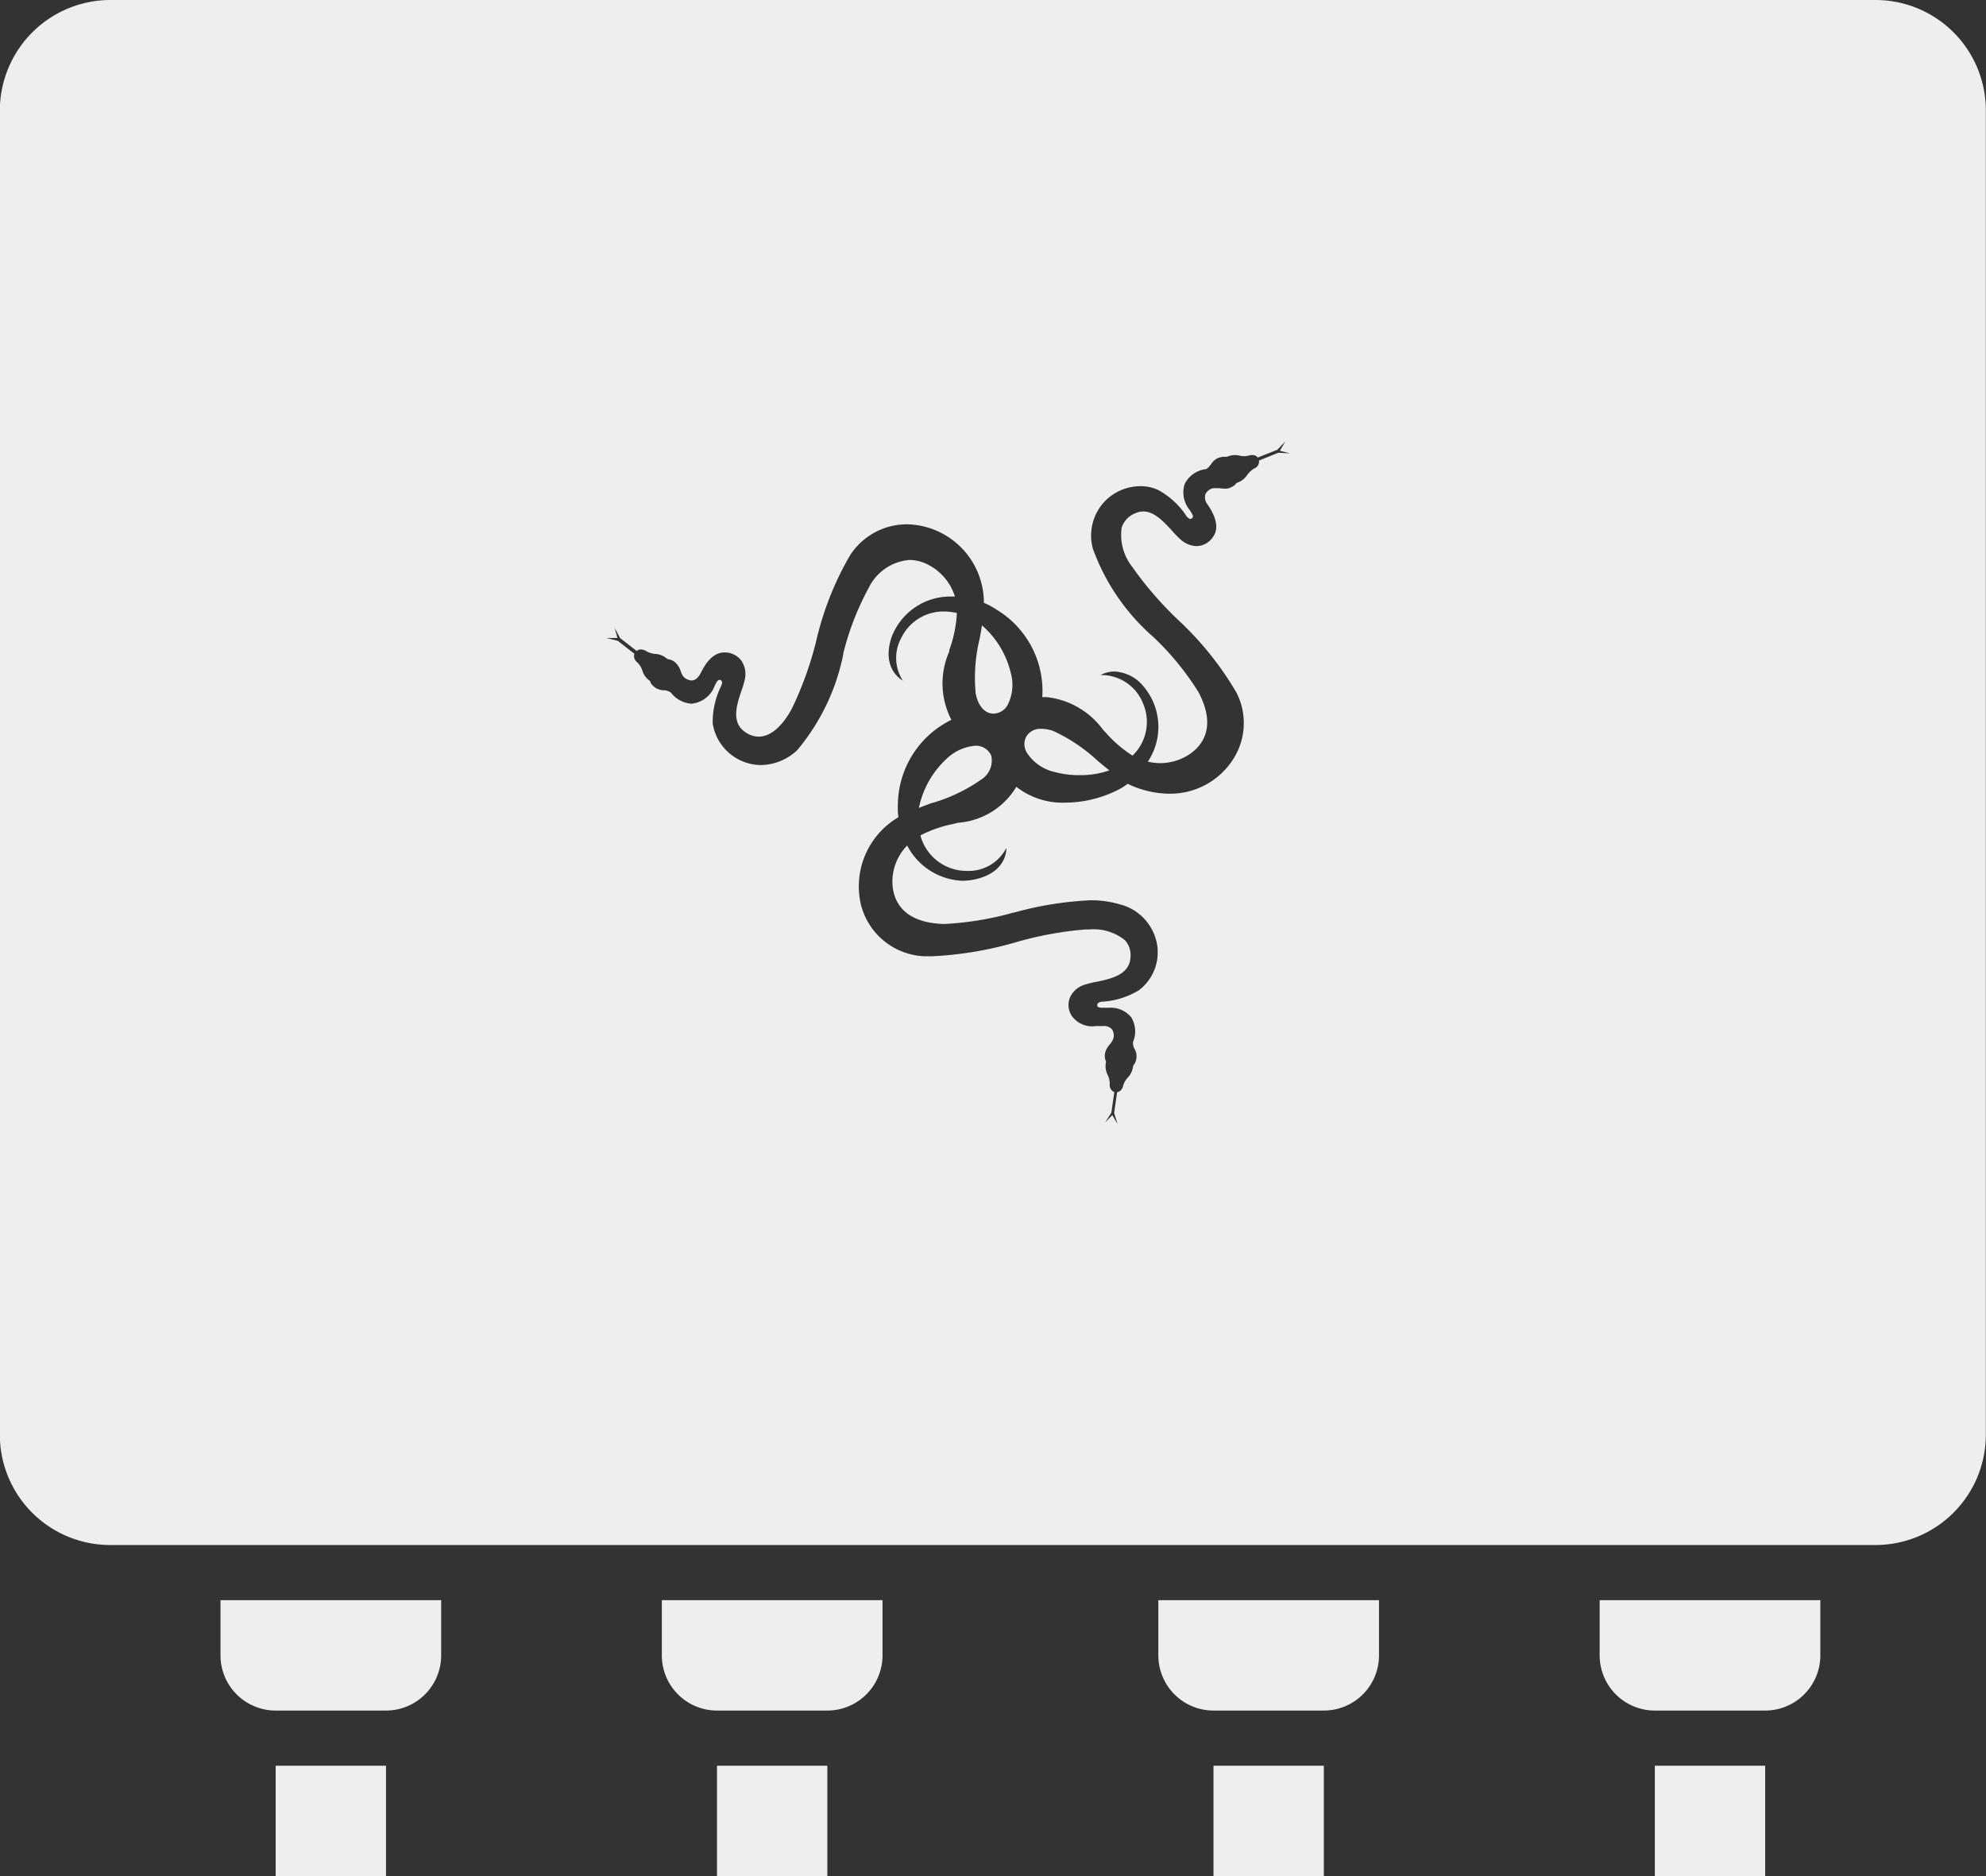 <svg xmlns="http://www.w3.org/2000/svg" width="36" height="34.001" viewBox="0 0 36 34.001">
  <rect x="0" y="0" width="36" height="34.001" fill="#333333" stroke="none"/>
  <path id="controllers" d="M-8899,173v-2h2v2Zm-8,0v-2h2v2Zm-9,0v-2h2v2Zm-8,0v-2h2v2Zm25-3a1,1,0,0,1-1-1v-1h4v1a1,1,0,0,1-1,1Zm-8,0a1,1,0,0,1-1-1v-1h4v1a1,1,0,0,1-1,1Zm-9,0a1,1,0,0,1-1-1v-1h4v1a1,1,0,0,1-1,1Zm-8,0a1,1,0,0,1-1-1v-1h4v1a1,1,0,0,1-1,1Zm-3-3a2,2,0,0,1-2-2V141a2.006,2.006,0,0,1,2-2h32a2,2,0,0,1,2,2v24a2,2,0,0,1-2,2Zm18.16-7.8.1.17-.061-.2.054-.376a.135.135,0,0,0,.107-.112.354.354,0,0,1,.09-.157.354.354,0,0,0,.092-.2.086.086,0,0,1,.016-.031.233.233,0,0,0,.045-.123.246.246,0,0,0-.031-.155l0,0a.232.232,0,0,1-.031-.132.488.488,0,0,0-.033-.448.478.478,0,0,0-.395-.173c-.022,0-.047,0-.069,0s-.047,0-.067,0c-.052,0-.076-.011-.083-.034a.041.041,0,0,1,.007-.04c.009-.016.033-.034.092-.036a1.465,1.465,0,0,0,.654-.206.863.863,0,0,0,.33-.831.91.91,0,0,0-.673-.726,1.808,1.808,0,0,0-.54-.074,6.165,6.165,0,0,0-1.352.215l-.058.013a5.67,5.67,0,0,1-1.208.2l-.061,0c-.762-.031-.895-.473-.905-.735a.937.937,0,0,1,.267-.686,1.182,1.182,0,0,0,1,.639,1.113,1.113,0,0,0,.227-.025c.569-.123.573-.524.571-.571a.766.766,0,0,1-.717.417.866.866,0,0,1-.841-.643,2.238,2.238,0,0,1,.587-.206l.065-.016.027-.007a1.347,1.347,0,0,0,1.06-.652,1.36,1.36,0,0,0,.892.287,2.14,2.14,0,0,0,.914-.213,1.173,1.173,0,0,0,.213-.128,1.757,1.757,0,0,0,.751.179,1.353,1.353,0,0,0,1.165-.632,1.211,1.211,0,0,0,.052-1.206,5.787,5.787,0,0,0-1.058-1.315,6.448,6.448,0,0,1-.834-.966.935.935,0,0,1-.186-.7.414.414,0,0,1,.235-.258.358.358,0,0,1,.156-.038c.209,0,.384.2.527.354a1.484,1.484,0,0,0,.154.157.45.45,0,0,0,.287.117.367.367,0,0,0,.3-.17c.146-.211-.034-.482-.092-.571l-.014-.02a.2.2,0,0,1-.033-.184.207.207,0,0,1,.143-.105.125.125,0,0,1,.029,0c.019,0,.036,0,.059,0l.024,0a.733.733,0,0,0,.1.009.22.22,0,0,0,.083-.013c.086-.038.1-.061.11-.074a.076.076,0,0,1,.024-.02.353.353,0,0,0,.182-.139.422.422,0,0,1,.132-.121.133.133,0,0,0,.083-.143l.352-.141.211.011-.184-.047.1-.17-.146.152-.356.141a.116.116,0,0,0-.1-.045.253.253,0,0,0-.054.007.372.372,0,0,1-.094.013.344.344,0,0,1-.086-.011.411.411,0,0,0-.078-.009.389.389,0,0,0-.146.031.05.05,0,0,1-.018,0,.053.053,0,0,1-.019,0h-.018a.35.35,0,0,0-.112.025.29.29,0,0,0-.119.108c-.035.045-.066.085-.1.092a.49.49,0,0,0-.381.273.5.5,0,0,0,.092.466c.052.076.074.119.049.143a.046.046,0,0,1-.035.018c-.019,0-.048-.011-.081-.063a1.429,1.429,0,0,0-.507-.462.758.758,0,0,0-.32-.067.9.9,0,0,0-.7.338.9.9,0,0,0-.159.8,3.879,3.879,0,0,0,1.1,1.6l0,0a5.051,5.051,0,0,1,.812.993c.356.672.034,1.006-.19,1.145a.959.959,0,0,1-.5.143.966.966,0,0,1-.227-.027,1.134,1.134,0,0,0-.076-1.36.721.721,0,0,0-.529-.273.511.511,0,0,0-.253.065l.018,0,.052,0a.813.813,0,0,1,.7.511.847.847,0,0,1-.19.948,2.265,2.265,0,0,1-.481-.412l-.036-.038-.018-.02a1.465,1.465,0,0,0-1.009-.589.616.616,0,0,0-.092,0,1.718,1.718,0,0,0-.836-1.591,1.239,1.239,0,0,0-.222-.119,1.422,1.422,0,0,0-1.387-1.423,1.226,1.226,0,0,0-1.038.56,5.574,5.574,0,0,0-.616,1.56,6.3,6.3,0,0,1-.433,1.206c-.1.195-.32.522-.609.522a.422.422,0,0,1-.244-.083c-.26-.175-.152-.5-.067-.751a1.609,1.609,0,0,0,.061-.208.43.43,0,0,0-.069-.343.381.381,0,0,0-.273-.141h-.029c-.235,0-.367.253-.424.363l-.011.022c-.045.081-.1.123-.161.123a.219.219,0,0,1-.148-.072.32.32,0,0,1-.047-.094.363.363,0,0,0-.1-.161.229.229,0,0,0-.119-.056.072.072,0,0,1-.033-.013.35.35,0,0,0-.209-.085.373.373,0,0,1-.17-.054.186.186,0,0,0-.092-.027.113.113,0,0,0-.076.027l-.3-.233-.1-.186.052.184-.2,0,.206.052.3.233a.142.142,0,0,0,.045.15.359.359,0,0,1,.1.155.335.335,0,0,0,.13.182.076.076,0,0,1,.018.027c0,.018.014.043.083.1a.308.308,0,0,0,.154.049.211.211,0,0,1,.133.043.519.519,0,0,0,.372.2.5.5,0,0,0,.419-.318c.033-.074.059-.114.09-.114h.009a.051.051,0,0,1,.033.029c.012.02,0,.052-.018.092a1.486,1.486,0,0,0-.148.668.893.893,0,0,0,.879.755.98.98,0,0,0,.654-.271,3.89,3.89,0,0,0,.836-1.748l0-.013a5.028,5.028,0,0,1,.462-1.185.9.9,0,0,1,.735-.5.746.746,0,0,1,.354.094.971.971,0,0,1,.471.569h-.052a1.138,1.138,0,0,0-1.1.746c-.187.578.206.775.208.778a.755.755,0,0,1-.029-.773.847.847,0,0,1,.771-.48,1.118,1.118,0,0,1,.237.027,2.258,2.258,0,0,1-.121.625l-.016.045,0,.018-.006.022a1.43,1.43,0,0,0,.044,1.226,1.731,1.731,0,0,0-.97,1.517,1.338,1.338,0,0,0,.009.249,1.452,1.452,0,0,0-.675,1.6,1.24,1.24,0,0,0,1.139.919c.05,0,.1,0,.152,0a6.517,6.517,0,0,0,1.511-.253,6.358,6.358,0,0,1,1.266-.233h.074a.9.9,0,0,1,.639.195.4.4,0,0,1,.1.32c-.022.309-.352.379-.618.435a1.508,1.508,0,0,0-.211.052.425.425,0,0,0-.267.231.366.366,0,0,0,.016.307.45.45,0,0,0,.45.211l.1,0,.02,0h.019a.187.187,0,0,1,.161.065.2.2,0,0,1,.016.173.352.352,0,0,1-.059.094.351.351,0,0,0-.087.159.272.272,0,0,0,.009.132.043.043,0,0,1,.007.034.354.354,0,0,0,.029.224.373.373,0,0,1,.04.175.135.135,0,0,0,.083.141l-.054.374-.114.177.135-.137,0,0Zm-3.5-5.56v0a1.666,1.666,0,0,1,.5-.887.847.847,0,0,1,.526-.238.3.3,0,0,1,.285.179.405.405,0,0,1-.173.428,3.023,3.023,0,0,1-.888.428l-.009,0c-.092.034-.172.063-.235.09Zm2.429-.657a.809.809,0,0,1-.468-.336.293.293,0,0,1-.014-.3.3.3,0,0,1,.273-.139.689.689,0,0,1,.213.038,3.067,3.067,0,0,1,.822.556l.018.013c.07.058.128.108.18.146a1.579,1.579,0,0,1-.531.087A1.718,1.718,0,0,1-8909.909,152.983Zm-1.4-1.418a2.978,2.978,0,0,1,.071-.986c.021-.105.034-.182.043-.246a1.649,1.649,0,0,1,.524.869.8.8,0,0,1-.059.574.3.3,0,0,1-.255.157C-8911.144,151.932-8911.265,151.8-8911.312,151.564Z" transform="translate(8928.997 -139)" fill="#eee"/>
</svg>
